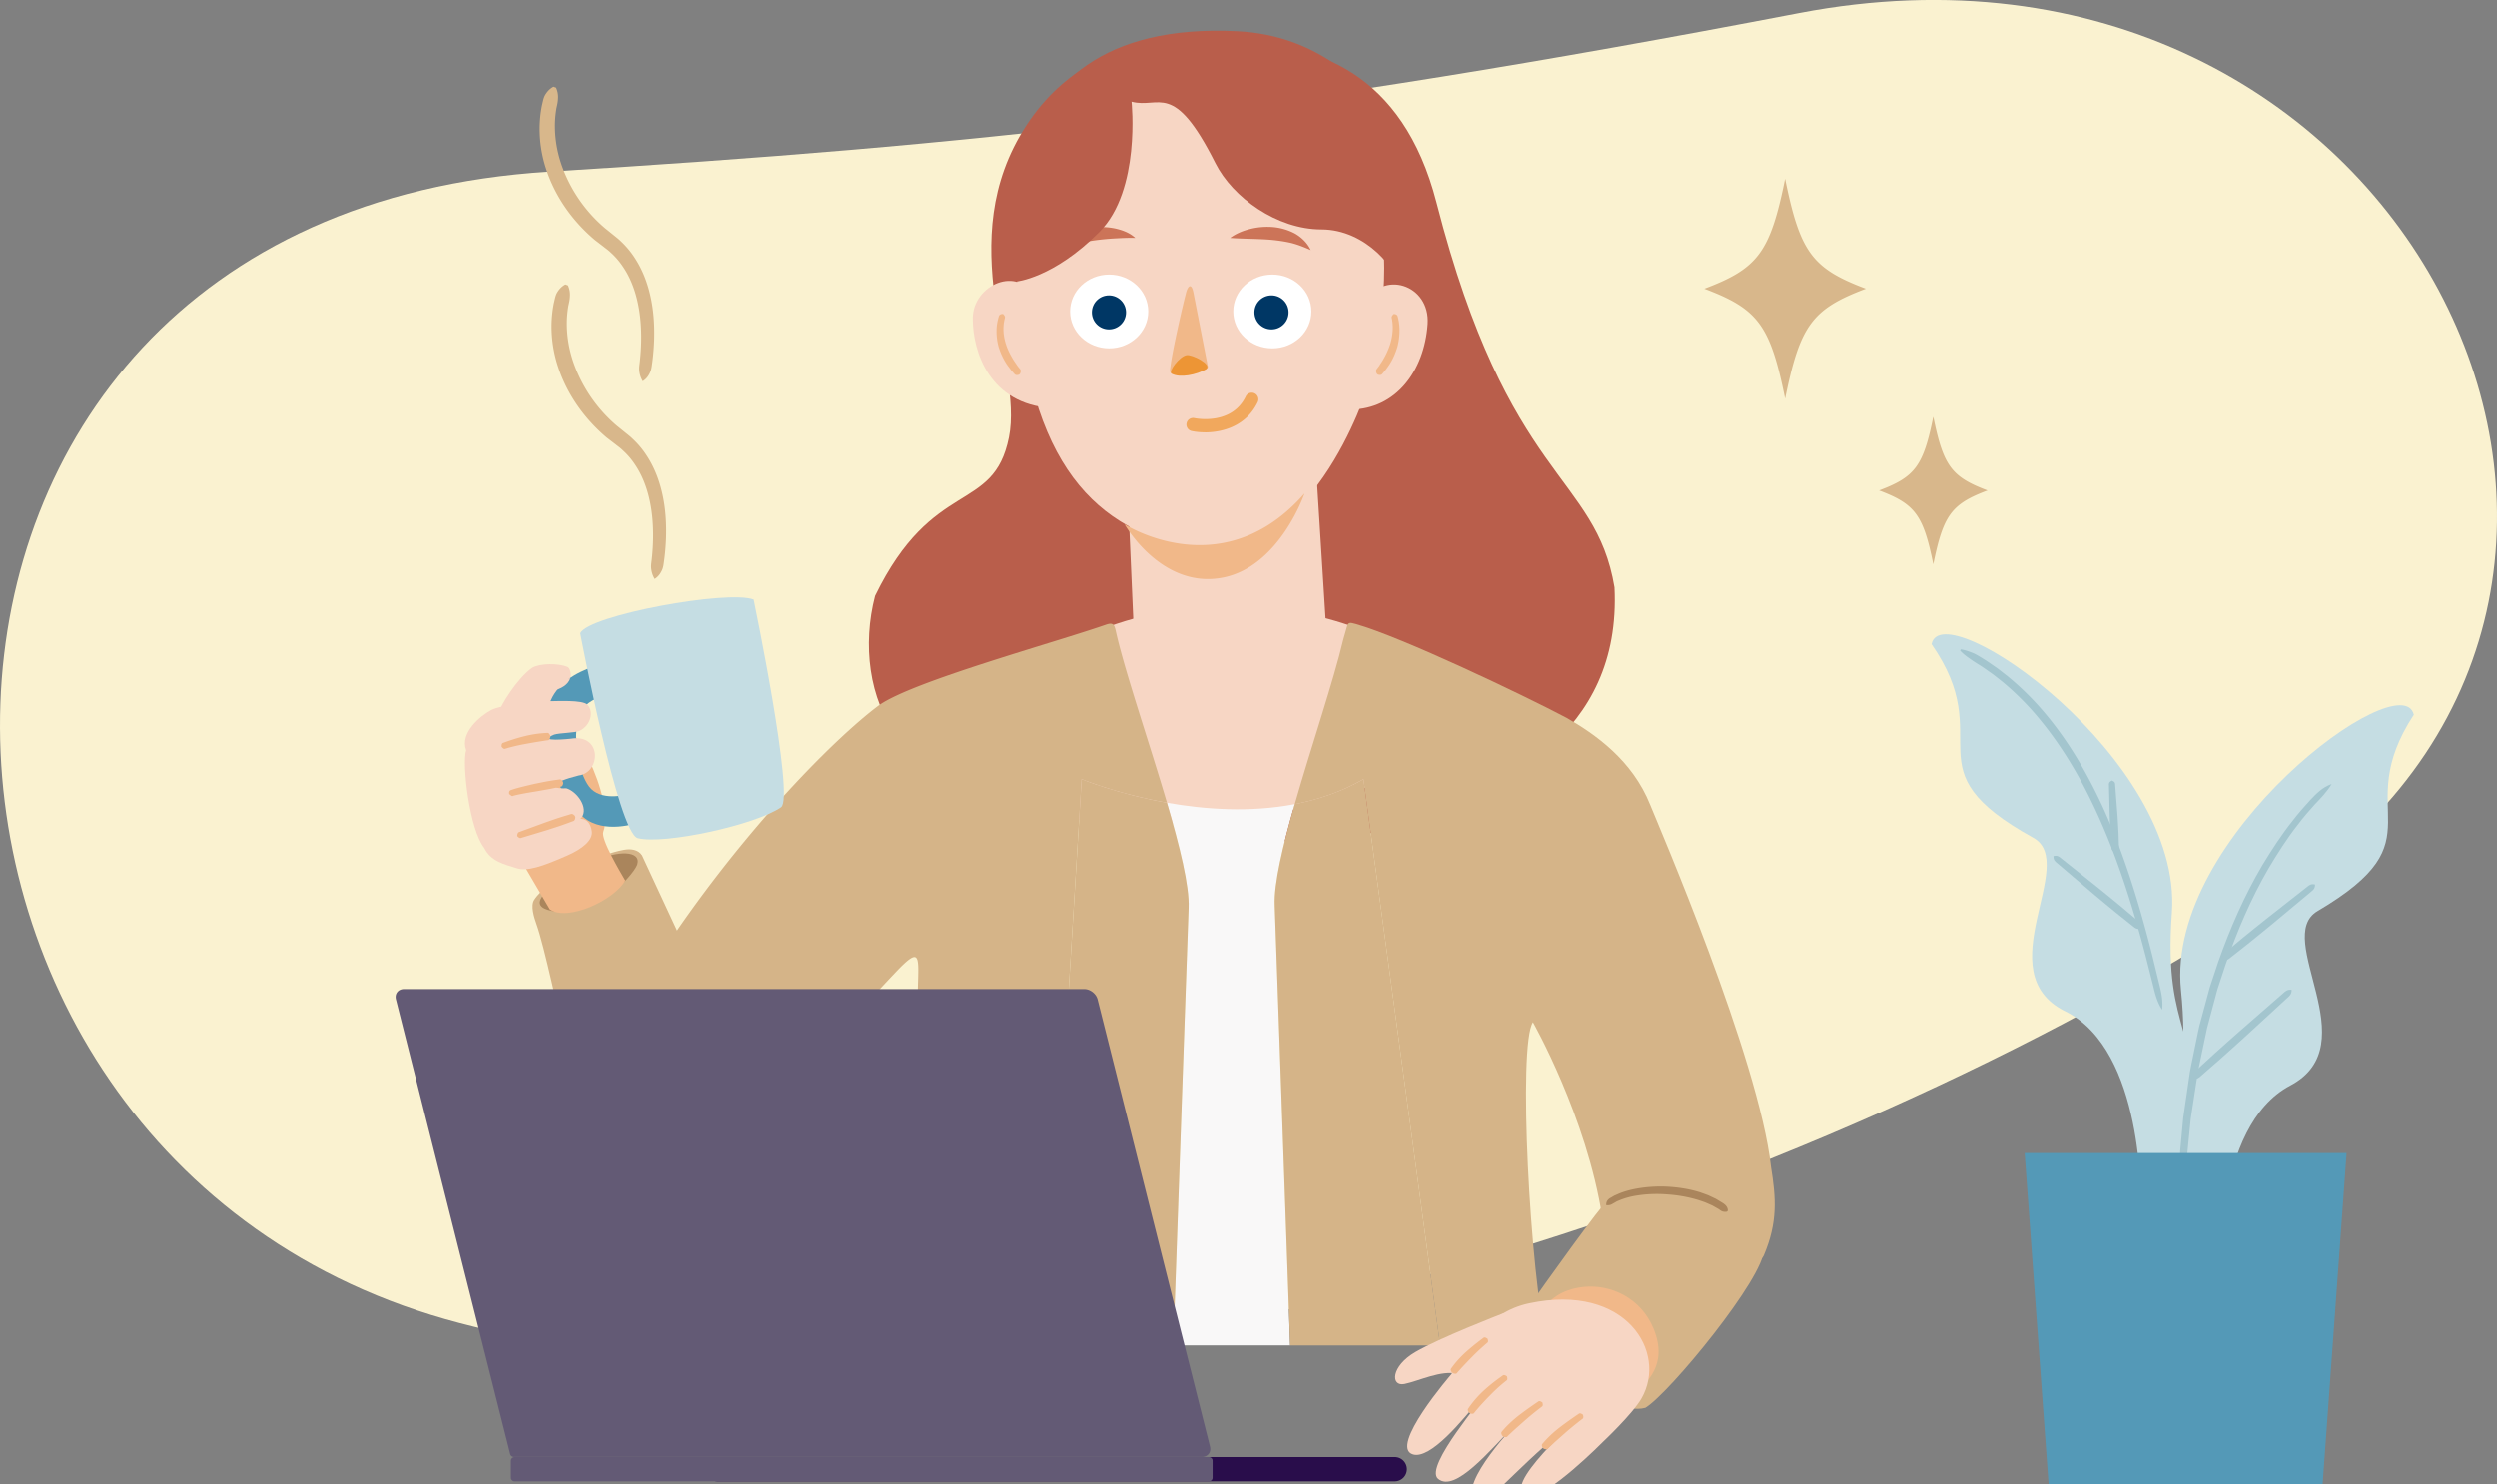 <svg width="185" height="110" fill="none" xmlns="http://www.w3.org/2000/svg"><rect width="100%" height="100%" fill="#808080" stroke="none"/><g clip-path="url(#clip0_7569_275623)"><path fillRule="evenodd" clip-rule="evenodd" d="M170.087 65.51c32.596-22.76 7.895-73.114-36.796-64.54-38.916 7.466-61.157 9.8-92.6 11.748-53.645 3.323-52.574 73.305-6.629 85.323 45.945 12.017 108.089-13.033 136.025-32.533z" fill="#FAF2D0"/><path d="M103.59 61.17c7.594-2.52 16.565-6.706 16.028-17.646-1.405-8.405-7.873-7.843-13.182-28.516-2.498-9.725-9.078-11.848-14.743-11.785 0 0-10.034-2.538-15.656 6.066-5.621 8.6-.205 17.72-1.29 23.118-1.145 5.7-5.63 2.936-9.917 11.747-1.876 7.21 1.915 16.095 13.133 13.617 9.16-2.022 10.933 7.99 25.627 3.4z" fill="#B95E4B"/><path d="M82.681 46.24s-19.1 5.907-13.672 10.887c5.426 4.98 25.616 5.651 35.376-.382 9.758-6.033-7.401-15.311-21.704-10.506z" fill="#F7D6C4"/><path d="M95.929 59.586c-3.315.64-6.695.39-9.473-.104.948 3.23 1.671 6.159 1.605 7.793l-1.137 32.42h8.662l-1.145-32.619c-.065-1.604.6-4.399 1.485-7.49h.003z" fill="#F9F8F8"/><path d="M86.456 59.482c-1.293-4.404-3.005-9.376-3.726-12.432-.156-.66-.148-.988-.792-.764-3.898 1.358-14.327 4.202-16.822 5.975-3.474 2.595-10.462 9.729-16.303 18.703l9.725 11.674c-.715-1.424 5.359-8.006 7.81-10.587 1.877-1.976 1.715-1.245 1.65 1.263-.346 13.401 2.903 19.775 2.144 23.82a59.066 59.066 0 0 0-.408 2.559h7.824l2.575-41.96s2.63 1.089 6.32 1.746l.003.003z" fill="#D5B488"/><path d="M86.455 59.482c-3.692-.658-6.32-1.747-6.32-1.747l-2.575 41.96h9.364l1.137-32.42c.065-1.634-.658-4.56-1.606-7.793zm27.118 16.258s3.983 7.007 5.137 14.449c-1.332 2.737 11.135 4.791 11.971 2.827 1.046-2.47.896-4.254.531-6.536-.887-8.039-8.404-25.476-8.955-26.85-1.32-3.297-4.065-5.23-6.207-6.449-3.14-1.662-12.191-5.984-15.601-6.945-.441-.125-.554-.136-.652.202-.036.123-.173.581-.277.972-.718 3.048-2.364 7.897-3.591 12.178 1.747-.338 3.476-.922 5.092-1.85l5.685 41.96h7.914c-1.263-5.282-2.17-22.266-1.044-23.955l-.003-.003z" fill="#D5B488"/><path d="M95.929 59.586c-.885 3.091-1.55 5.886-1.485 7.49l1.145 32.62h11.119l-5.684-41.96c-1.614.927-3.345 1.511-5.093 1.85h-.002z" fill="#D5B488"/><path d="M75.268 19.058c.4 14.844 5.597 19.95 12.522 21.448 9.286 2.011 13.546-11.846 13.546-11.846s5.578-18.765-7.057-21.672c-15.839-3.64-19.184 5.633-19.011 12.067v.003z" fill="#F7D6C4"/><path d="M91.142 17.628c.452-.338.973-.54 1.51-.674a5.214 5.214 0 0 1 1.663-.131 4.254 4.254 0 0 1 1.635.483c.501.29.929.712 1.159 1.22-.52-.23-.973-.407-1.447-.527-.476-.11-.947-.177-1.435-.226-.488-.044-.984-.06-1.496-.077-.512-.016-1.032-.027-1.591-.068h.002zm-7.04 0c-.553-.017-1.057.014-1.558.04-.502.03-.99.077-1.471.145-.483.071-.962.15-1.439.273-.482.12-.958.273-1.495.437.293-.475.726-.851 1.213-1.13a4.52 4.52 0 0 1 1.592-.524 4.858 4.858 0 0 1 1.663.055c.537.12 1.084.314 1.498.701l-.003.003z" fill="#CC7458"/><path d="M76.72 22.098c-1.269-2.51-4.655-.994-4.655 1.498 0 2.491 1.258 6.347 5.838 6.642 0 0 1.394-3.04-1.183-8.14z" fill="#F7D6C4"/><path d="M74.312 23.263c.178.188.148.259.12.352-.024.09-.04.183-.057.275a3.252 3.252 0 0 0-.036.565c.008.38.085.753.206 1.114.12.36.293.704.493 1.034.096.166.216.32.32.485.058.08.12.153.181.23.066.073.129.144.028.374l-.077.07c-.233.074-.304-.008-.37-.092-.071-.08-.142-.156-.21-.238-.127-.171-.264-.335-.376-.518a4.356 4.356 0 0 1-.307-.568c-.096-.193-.164-.398-.236-.605a4.36 4.36 0 0 1-.164-1.288c0-.219.033-.434.074-.65.025-.106.05-.213.082-.32.025-.103.066-.223.326-.22h.003z" fill="#F1B889"/><path d="M82.174 25.811c1.599 0 2.895-1.224 2.895-2.734s-1.296-2.734-2.895-2.734c-1.6 0-2.896 1.224-2.896 2.734s1.297 2.734 2.896 2.734z" fill="#fff"/><path d="M82.157 24.406c.7 0 1.266-.564 1.266-1.26 0-.697-.567-1.261-1.266-1.261-.699 0-1.265.564-1.265 1.26 0 .697.566 1.261 1.265 1.261z" fill="#003765"/><path d="M89.277 32.038c-.375 0-.715-.038-.984-.095a.49.49 0 1 1 .206-.958c.115.025 2.759.543 3.797-1.607a.494.494 0 0 1 .657-.23.49.49 0 0 1 .23.656c-.854 1.77-2.6 2.237-3.903 2.237l-.003-.002z" fill="#F1A85D"/><path d="M103.801 21.68c4.408-4.189-.099-18.758-12.108-19.366C71.45 1.291 75.278 20.861 75.278 20.861s2.753-.24 6.178-3.68c3.079-3.095 2.375-9.65 2.375-9.65 2.065.552 3.1-1.648 6.213 4.552 1.279 2.549 4.569 4.914 7.86 4.914 3.289 0 5.757 2.994 5.894 4.683h.003z" fill="#B95E4B"/><path d="M83.585 37.229l.392 9.026 14.272.183-.783-12.487-13.881 3.278z" fill="#F7D6C4"/><path d="M94.266 25.811c1.599 0 2.895-1.224 2.895-2.734s-1.296-2.734-2.895-2.734c-1.6 0-2.896 1.224-2.896 2.734s1.296 2.734 2.896 2.734z" fill="#fff"/><path d="M94.205 24.406c.699 0 1.266-.564 1.266-1.26 0-.697-.567-1.261-1.266-1.261-.699 0-1.266.564-1.266 1.26 0 .697.567 1.261 1.266 1.261z" fill="#003765"/><path d="M101.035 22.575c1.351-2.669 4.95-1.514 4.742 1.446-.247 3.485-2.359 6.29-5.687 6.331 0 0-1.797-2.352.945-7.774v-.003z" fill="#F7D6C4"/><path d="M103.262 23.263c.26.013.29.133.312.237.03.104.047.21.069.317.033.213.055.425.055.641a4.88 4.88 0 0 1-.165 1.272c-.131.406-.29.807-.515 1.168-.104.185-.238.352-.359.523-.063.085-.137.161-.202.24-.063.082-.132.167-.365.099l-.076-.068c-.107-.224-.047-.298.016-.372.058-.079.121-.152.173-.232.098-.166.219-.319.306-.488.195-.33.351-.677.472-1.037a4.3 4.3 0 0 0 .208-1.113c.011-.188 0-.38-.017-.565-.013-.093-.024-.188-.044-.278-.024-.093-.049-.17.14-.344h-.008zm-6.608 13.3c-6.092 6.977-13.34 2.286-13.34 2.286s2.742 4.855 7.31 3.946c4.192-.835 6.03-6.232 6.03-6.232zm-8.221-14.801l1.06 5.43c-.01.213-.624.366-.906.426a5.159 5.159 0 0 1-1.781.068c-.175-.082-.112-.366-.096-.502.156-1.263.926-4.6 1.137-5.39.104-.515.414-.995.586-.035v.003z" fill="#F1B889"/><path d="M89.373 27.345c.43-.352-1.05-1.094-1.458-1.029-.531.085-1.386 1.215-1.106 1.373.589.333 1.835.093 2.567-.341l-.003-.003z" fill="#ED9535"/><path d="M121.901 104.321c1.772-1.059 8.867-9.717 8.78-11.747-.178-4.06-8.966-6.135-11.476-3.758-.717.68-4.566 6.042-6.24 8.44-1.411 2.022 6.188 7.859 8.936 7.062v.003z" fill="#D5B488"/><path d="M114.701 96.566s.781-1.037 2.693-1.212c1.912-.174 4.169.778 5.125 3.114 1.11 2.709-.608 4.066-1.388 4.759-.781.693-6.427-6.661-6.427-6.661h-.003z" fill="#F1B889"/><path d="M118.732 106.872s2.221-2.084 2.893-3.26c1.936-3.401-1.135-8.555-8.312-7.043-3.26.684-4.698 3.495-5.78 5.266 0 0-4.676 5.409-2.835 5.938 1.282.368 3.613-2.418 5.139-4.352.342-.05-4.391 5.252-3.279 6.164 1.265 1.039 3.799-2.066 5.906-4.23 0 0-4.419 4.541-3.205 5.84.726.775 2.876-2.26 6.448-5.095 2.362-1.874-5.259 4.538-2.32 4.716 1.367.081 5.347-3.944 5.347-3.944h-.002z" fill="#F7D6C4"/><path d="M111.313 97.34s-4.621 1.783-6.446 2.844c-1.824 1.062-1.849 2.579-.8 2.366 1.052-.213 2.742-1.056 3.929-.745 2.12.557 6.171-4.81 3.317-4.464z" fill="#F7D6C4"/><path d="M111.655 101.988c.069.237.008.284-.06.327l-.186.15a12.278 12.278 0 0 0-1.049.975c-.225.223-.436.458-.65.69-.107.117-.208.237-.309.355-.052.06-.102.12-.151.183-.044.065-.088.128-.32.065l-.085-.057c-.137-.194-.088-.262-.036-.33.047-.071.093-.14.145-.205a7.725 7.725 0 0 1 1.003-1.116c.246-.224.501-.437.761-.639.132-.101.263-.202.398-.297l.202-.145c.063-.052.135-.101.337.044zm2.624 1.935c.069.237.006.283-.063.327l-.189.145-.375.297c-.246.202-.49.404-.729.617l-.706.627-.343.32c-.055.054-.112.106-.164.161-.049.06-.096.114-.323.032l-.08-.065c-.12-.205-.063-.27-.005-.33.052-.066.109-.126.164-.188.11-.126.227-.241.345-.358a9.43 9.43 0 0 1 .745-.641c.258-.199.524-.39.787-.579l.4-.278.202-.136c.063-.052.132-.099.332.049h.002zm3.003.906c.069.237.006.283-.063.327l-.189.145-.375.297c-.246.202-.49.404-.729.617l-.706.627-.343.32c-.055.054-.112.106-.164.161-.049.06-.096.114-.323.032l-.08-.065c-.12-.205-.063-.27-.005-.33.052-.066.109-.126.164-.189.11-.125.227-.24.345-.357a9.43 9.43 0 0 1 .745-.641c.258-.199.524-.39.787-.579l.399-.278.203-.137c.063-.051.132-.098.332.05h.002zm-7.067-5.635c.082.232.024.278-.036.319l-.17.147-.334.3a17.57 17.57 0 0 0-.641.625c-.211.21-.411.426-.616.639l-.296.325c-.05.054-.099.109-.145.166-.042.06-.085.117-.313.044l-.085-.06c-.137-.191-.087-.257-.038-.317.044-.065.093-.125.14-.188.093-.128.194-.243.296-.363.205-.232.424-.453.654-.66.23-.205.469-.402.707-.595l.364-.284.187-.14c.057-.051.12-.097.323.042h.003z" fill="#F1B889"/><path d="M119.003 89.3c-.014-.293.164-.468.353-.555.093-.054.183-.114.277-.16l.287-.126c.387-.164.786-.27 1.189-.355a10.225 10.225 0 0 1 2.446-.17c.817.05 1.633.173 2.419.424.195.07.389.139.584.212l.564.265.537.325c.17.12.345.26.356.548l-.068.077c-.304.049-.444-.057-.592-.175l-.493-.28-.523-.23c-.181-.066-.362-.123-.545-.186a10.326 10.326 0 0 0-2.277-.406 9.52 9.52 0 0 0-2.315.095 5.774 5.774 0 0 0-1.104.295l-.263.106c-.085.039-.161.09-.241.134-.082.044-.159.096-.241.131a.729.729 0 0 1-.356.03h.006z" fill="#AA855C"/><path d="M39.582 66.683c-.28.428-.01 1.288.162 1.771 1.263 3.537 3.684 18.198 6.087 20.204 6.456 5.39 13.683-.363 11.061-5.22l-9.316-20.051c-.29-.44-.822-.502-1.343-.412-1.887.33-5.602 2.1-6.651 3.708z" fill="#D5B488"/><path d="M47.219 64.08c-.4.971-3.495 4.281-6.635 3.34-2.274-.682 2.745-3.217 3.553-3.621 1.545-.77 3.424-.805 3.082.278v.003z" fill="#AA855C"/><path d="M38.376 63.349l2.367 4.04c1.317.915 4.739-.657 5.594-2.133-.378-.65-1.825-3.084-1.63-3.613.88-2.377-2.348-9.068-4.12-8.495-1.406.453-4.693 3.013-2.211 10.198v.003z" fill="#F1B889"/><path d="M41.025 52.946l-4.01-.283c.06-.314 1.273-2.38 2.424-3.188.62-.343 1.926-.338 2.61-.065.2.079.373.598.121 1.154-.465 1.018-1.145 2.385-1.145 2.385v-.003z" fill="#F7D6C4"/><path d="M47.29 60.96s-2.49.904-4.051-.403c-2.953-2.472-2.701-7.062-2.701-7.062-.176-3.875 5.065-4.497 5.065-4.497l.523 2.27s-2.698.197-3.189 1.711c-.58 1.793-.035 4.282.707 5.291.846 1.15 2.77.606 2.77.606l.876 2.085z" fill="#5499B7"/><path d="M55.838 44.424s3.049 14.69 2.032 15.394c-1.89 1.31-8.634 2.785-10.607 2.292-1.449-.36-4.265-15.194-4.265-15.194.647-1.35 10.971-3.223 12.84-2.492z" fill="#C5DDE3"/><path d="M42.888 60.677c-.228.016.057.11.197-.07.583-.754-.359-1.985-1.118-2.192-1.323.057-1.167-.434.915-.95 1.652-.207 1.762-3.124-.592-2.726 0 0-2.632.284-1.227-.305.422-.134 1.55-.123 1.893-.284.811-.38 1.09-1.42.57-1.938-.367-.365-2.205-.256-2.827-.256-.696 0-3.518.243-4.301.655-.778.41-2.342 1.683-1.857 2.98-.326 1.01.252 5.9 1.34 7.242.479.996 1.506 1.22 2.372 1.49.767.278 1.914-.099 3.824-.944 1.093-.483 1.868-1.125 1.78-1.774-.087-.65-.416-.969-.97-.928z" fill="#F7D6C4"/><path d="M37.17 55.331c-.01-.245.07-.275.143-.294l.222-.082c.148-.052.299-.101.447-.15.298-.096.602-.183.907-.257a8.188 8.188 0 0 1 1.4-.224c.079-.008.155-.01.235-.013.077-.011.159-.017.252.199l.008.104c-.06.229-.131.237-.208.24-.074.01-.15.019-.225.033l-.446.07c-.299.05-.595.099-.893.156a14.306 14.306 0 0 0-1.331.297l-.217.063c-.071.028-.14.052-.293-.142zm.568 3.531c-.065-.259.08-.303.157-.327.087-.033.172-.057.257-.085.17-.049.337-.095.504-.136a41.29 41.29 0 0 1 1.005-.24c.337-.066.672-.14 1.008-.197.17-.027.337-.057.507-.079l.255-.035c.082-.02.167-.033.29.172l.02.1c-.044.235-.13.252-.214.263l-.25.054a16.22 16.22 0 0 1-.5.104c-.335.065-.672.12-1.006.18-.337.054-.671.109-1.003.172-.167.03-.331.065-.493.1-.08.02-.161.039-.233.06-.035.009-.074.034-.11.014a.55.55 0 0 1-.076-.043.253.253 0 0 0-.118-.082v.005zm.589 3.084c.014-.254.104-.281.195-.308l.265-.099.532-.193 1.063-.39c.356-.123.712-.252 1.07-.366.181-.058.36-.115.54-.167l.272-.082c.087-.032.177-.062.34.12l.032.099c-.016.243-.107.273-.197.3l-.266.098c-.175.068-.353.128-.531.191-.357.126-.718.235-1.077.355l-1.085.327-.542.164-.271.082c-.088.033-.178.065-.343-.128l.003-.003z" fill="#F1B889"/><path d="M89.644 107.192c.107.42-.164.766-.6.766H38.082a.29.29 0 0 1-.28-.215l-8.467-33.687c-.107-.42.164-.767.6-.767H80.33c.436 0 .88.344.987.767l8.33 33.138-.003-.002z" fill="#635A75"/><path d="M103.337 107.967h-50.18a.9.9 0 0 0-.902.897v.003a.9.9 0 0 0 .901.898h50.181a.9.9 0 0 0 .901-.898v-.003a.9.9 0 0 0-.901-.897z" fill="#290D4B"/><path d="M89.568 107.967h-51.44a.27.27 0 0 0-.272.27v1.258c0 .149.122.27.272.27h51.44a.27.27 0 0 0 .271-.27v-1.258a.27.27 0 0 0-.27-.27z" fill="#635A75"/><path d="M48.514 42.904c-.18-.3-.235-.556-.263-.81-.021-.251.036-.491.055-.737.052-.488.082-.98.09-1.468.014-.977-.06-1.956-.273-2.892-.209-.936-.56-1.834-1.085-2.6a5.518 5.518 0 0 0-.907-1.046c-.164-.164-.353-.29-.54-.44l-.632-.485c-1.622-1.37-2.907-3.157-3.586-5.19a9.535 9.535 0 0 1-.502-3.166 9.045 9.045 0 0 1 .17-1.604c.069-.26.102-.532.233-.772.143-.238.323-.461.622-.62l.194.074c.137.32.16.576.143.819-.008.242-.063.472-.115.7-.077.465-.12.937-.112 1.409.01.944.18 1.886.49 2.783a10.878 10.878 0 0 0 3.21 4.686l.562.453c.206.171.436.338.627.532.403.376.76.805 1.05 1.266.597.92.964 1.948 1.175 2.985.214 1.04.268 2.093.233 3.13-.02.521-.063 1.037-.13 1.553-.04.256-.051.518-.158.764-.11.243-.258.483-.556.674l.005.002zm-.881-14.65a1.845 1.845 0 0 1-.263-.81c-.022-.252.035-.492.054-.738.052-.488.083-.98.09-1.468.014-.976-.06-1.956-.273-2.892-.208-.936-.559-1.834-1.085-2.6a5.521 5.521 0 0 0-.907-1.046c-.164-.163-.353-.289-.54-.44l-.632-.485c-1.622-1.37-2.907-3.157-3.586-5.19a9.538 9.538 0 0 1-.501-3.165 9.036 9.036 0 0 1 .17-1.605c.068-.259.1-.532.232-.772.143-.237.324-.461.622-.62l.195.074c.137.32.159.576.142.819-.008.243-.063.472-.115.701-.077.464-.12.936-.112 1.408.01.944.18 1.886.49 2.784a10.877 10.877 0 0 0 3.21 4.685l.562.453c.206.172.436.338.628.532.402.377.758.805 1.049 1.266.597.92.964 1.948 1.175 2.985.214 1.04.268 2.093.233 3.13-.02.521-.063 1.037-.129 1.553-.041.256-.052.518-.159.764-.11.243-.257.483-.556.674l.006.003zm99.621 8.09c-2.679 1.007-3.279 1.823-4.019 5.469-.739-3.646-1.339-4.462-4.018-5.469 2.679-1.006 3.279-1.822 4.018-5.468.74 3.646 1.34 4.462 4.019 5.468zm-9.01-14.954c-3.991 1.502-4.884 2.716-5.988 8.149-1.101-5.433-1.997-6.65-5.988-8.148 3.991-1.501 4.884-2.715 5.988-8.148 1.101 5.433 1.997 6.65 5.988 8.148z" fill="#D8B78B"/><path d="M39.68 50.88c.387.598 2.263.372 2.584-.635l-2.583.636z" fill="#F7D6C4"/><path d="M158.598 89.115s.279-11.284-5.578-14.174c-5.857-2.89 1.022-10.983-2.38-12.863-9.369-5.177-2.526-7.136-7.534-14.348.784-3.891 18.639 8.503 17.809 19.906-.685 9.404 2.534 8.22 1.063 16.802-1.471 8.581-2.665 8.516-2.665 8.516l-.715-3.84z" fill="#C5DDE3"/><path d="M164.506 94.755s-.592-11.273 5.18-14.32c5.775-3.049-1.326-10.951 2.022-12.924 9.221-5.433 2.326-7.201 7.131-14.55-.893-3.87-18.395 9.01-17.25 20.387.945 9.381-2.304 8.287-.595 16.825 1.71 8.539 2.901 8.44 2.901 8.44l.608-3.858h.003z" fill="#C5DDE3"/><path d="M160.189 74.816c-.384-.584-.531-1.225-.685-1.864l-.482-1.907a97.666 97.666 0 0 0-1.057-3.788c-.762-2.505-1.65-4.975-2.759-7.338-1.101-2.363-2.438-4.625-4.093-6.63a20.537 20.537 0 0 0-2.739-2.76c-.255-.199-.504-.406-.767-.6-.266-.185-.529-.376-.797-.556-.274-.172-.554-.339-.817-.53-.268-.183-.534-.376-.769-.636l.046-.092c.343.052.66.172.973.3.301.145.58.33.868.505.28.183.551.379.827.567.272.197.529.41.795.612a21.11 21.11 0 0 1 2.835 2.816c1.712 2.046 3.052 4.363 4.167 6.762 1.106 2.406 1.98 4.906 2.725 7.433a95.178 95.178 0 0 1 1.033 3.815l.466 1.918c.159.638.312 1.277.233 1.97l-.003.003z" fill="#A3C5CE"/><path d="M152.141 63.437c.288-.071.419.044.553.155l.411.328.822.655 1.644 1.312c.542.445 1.09.882 1.627 1.332l.803.68.4.338c.136.109.271.22.265.505l-.065.079c-.28.06-.414-.05-.548-.164l-.411-.328-.822-.657c-.545-.44-1.079-.892-1.619-1.34l-1.603-1.362-.8-.682-.4-.34c-.136-.11-.273-.22-.257-.514v.003zm4.322-5.605c.244.098.247.207.249.32l.025.33.049.66.102 1.32c.024.442.057.882.074 1.324l.021.663.009.33c.008.11.013.221-.206.341l-.104.006c-.23-.098-.235-.21-.238-.32l-.028-.33-.046-.66c-.028-.442-.041-.882-.06-1.324l-.033-1.323-.017-.663-.008-.33c-.008-.11-.016-.221.214-.341l-.003-.003zm16.286.27c-.362.59-.803 1.045-1.255 1.515-.432.483-.86.971-1.249 1.495-.805 1.02-1.501 2.123-2.169 3.242-1.31 2.254-2.334 4.66-3.181 7.122l-.611 1.855-.504 1.889-.252.944c-.074.316-.134.638-.202.958l-.4 1.915c-.074.317-.124.641-.17.963l-.148.966-.296 1.935-.192 1.949c-.057.649-.118 1.298-.403 1.934l-.104-.008c-.161-.668-.104-1.326-.038-1.978l.181-1.965.285-1.954.142-.977c.044-.327.093-.652.165-.974l.397-1.935c.068-.322.129-.646.205-.966l.258-.955.515-1.91.624-1.877c.88-2.486 1.937-4.917 3.285-7.193.687-1.13 1.405-2.243 2.232-3.277.4-.527.841-1.024 1.288-1.515.452-.48.926-.971 1.594-1.2l.003.002z" fill="#A3C5CE"/><path d="M171.521 65.54c.009.3-.137.413-.282.527l-.424.355-.85.707-1.695 1.413c-.573.464-1.137.936-1.715 1.395l-.868.685-.433.34c-.14.12-.285.236-.57.178l-.066-.079c0-.29.145-.407.291-.518l.424-.353.849-.706c.567-.47 1.148-.922 1.721-1.386l1.736-1.365.869-.682.435-.341c.143-.117.283-.237.576-.17h.002zm-1.733 7.805c.006.314-.148.448-.304.584l-.455.418-.906.835-1.814 1.667c-.611.548-1.216 1.105-1.833 1.648l-.928.81-.463.407c-.151.14-.304.276-.608.248l-.069-.076c.003-.303.156-.442.312-.576l.455-.417.91-.833c.605-.554 1.227-1.094 1.841-1.64l1.857-1.62.929-.811.465-.404c.151-.139.302-.278.614-.24h-.003z" fill="#A3C5CE"/><path d="M172.083 109.984h-20.304l-1.775-24.542h23.855l-1.776 24.542z" fill="#5499B7"/></g><defs><clipPath id="clip0_7569_275623"><path fill="#fff" d="M0 0h185v110H0z"/></clipPath></defs></svg>